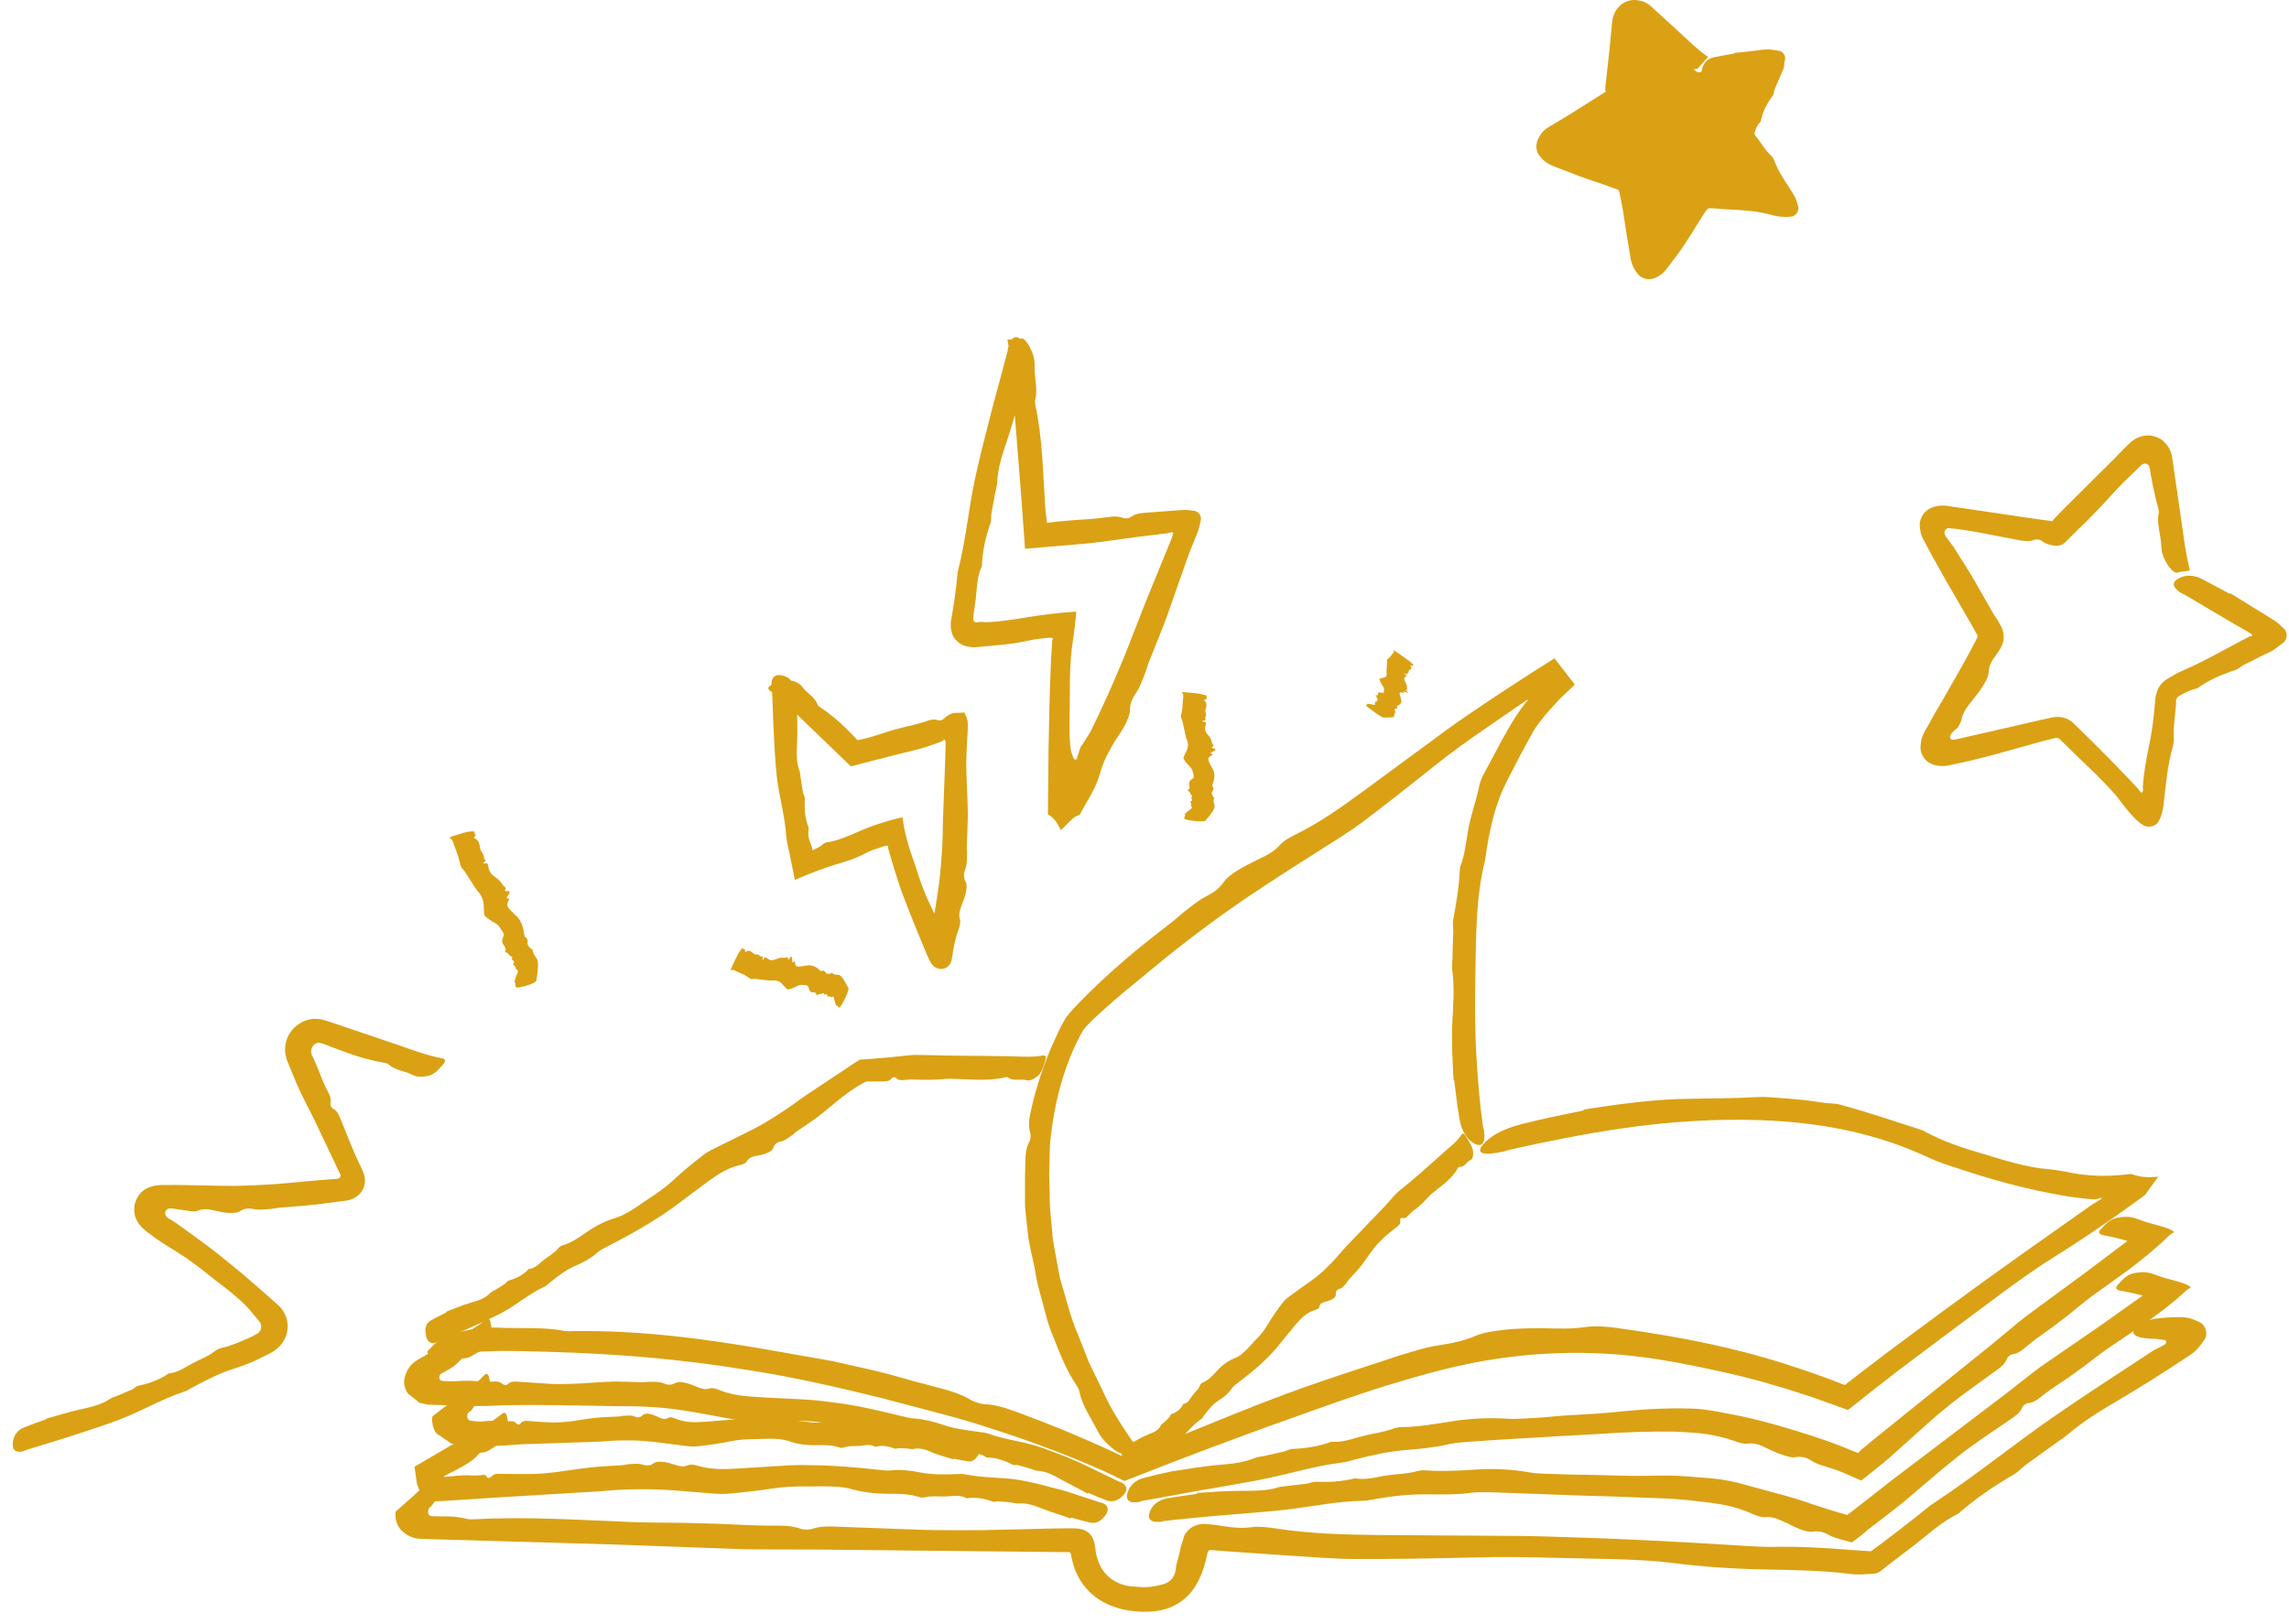 <svg width="148" height="105" viewBox="0 0 148 105" fill="none" xmlns="http://www.w3.org/2000/svg">
<path d="M102.392 71.753C104.384 71.439 106.396 71.165 108.387 71.076C110.173 71.027 111.9 71.047 113.715 70.939C114.186 70.919 114.687 70.988 115.177 71.008C116.06 71.076 116.953 71.155 117.826 71.302C118.229 71.371 118.67 71.332 119.023 71.449C120.819 71.94 122.546 72.528 124.322 73.098C125.578 73.814 126.912 74.236 128.286 74.638C129.649 75.05 131.033 75.492 132.436 75.609C132.809 75.639 133.221 75.707 133.584 75.776C134.143 75.894 134.702 75.982 135.272 76.012C136.057 76.071 136.861 76.031 137.793 75.914C138.421 76.159 138.98 76.139 139.5 76.1C139.608 76.071 139.481 76.169 139.471 76.198L139.363 76.345L139.147 76.64L138.686 77.287L136.881 78.582L135.389 79.613C134.516 80.201 133.643 80.77 132.75 81.33C131.622 82.026 130.503 82.841 129.404 83.645L125.519 86.54C124.577 87.246 123.645 87.943 122.713 88.649L121.329 89.719L119.848 90.896L119.524 91.151C119.406 91.21 119.278 91.082 119.151 91.063L118.425 90.798L117.326 90.406C116.59 90.17 115.864 89.915 115.118 89.699C113.647 89.248 112.145 88.875 110.644 88.561C109.114 88.237 107.563 87.923 106.003 87.737C102.883 87.354 99.704 87.413 96.564 87.903C94.219 88.257 91.894 88.914 89.588 89.621C87.439 90.288 85.32 91.063 83.201 91.818C81.503 92.417 79.826 93.045 78.138 93.673L75.616 94.634L72.702 95.772L71.799 95.331L71.289 95.096L70.239 94.644C69.533 94.35 68.827 94.055 68.11 93.791C66.678 93.241 65.236 92.741 63.773 92.279C62.263 91.779 60.712 91.387 59.182 90.984L56.866 90.376C54.001 89.67 51.116 89.012 48.193 88.571C44.013 87.884 39.784 87.54 35.555 87.423C34.358 87.403 33.151 87.334 31.954 87.374C30.757 87.413 29.56 87.482 28.373 87.58C27.706 87.639 27.48 87.531 27.725 87.295C28.137 86.873 28.461 86.442 29.619 86.157C30.404 85.971 31.14 85.823 32.121 85.853C33.544 85.931 35.055 85.794 36.448 86.059C36.644 86.098 36.929 86.088 37.164 86.079C41.364 86.02 45.573 86.569 49.713 87.295C51.067 87.531 52.421 87.776 53.785 88.011L56.395 88.6C57.661 88.885 58.897 89.297 60.153 89.601C61.095 89.856 62.027 90.062 62.802 90.553C62.969 90.651 63.459 90.798 63.646 90.808C64.372 90.818 65.137 91.092 65.893 91.367C67.944 92.123 69.965 92.957 71.947 93.879L72.781 94.281C73.889 93.84 74.998 93.388 76.097 92.947C78.403 92.005 80.709 91.053 83.044 90.18C85.006 89.454 86.998 88.796 88.999 88.149L90.373 87.688C91.237 87.442 92.129 87.128 92.963 87.011C93.895 86.864 94.612 86.726 95.446 86.373C95.907 86.167 96.682 86.059 97.31 85.99C98.124 85.902 98.939 85.892 99.734 85.892C100.695 85.912 101.588 85.961 102.618 85.804C103.168 85.735 103.943 85.784 104.571 85.882C107.328 86.265 110.055 86.736 112.754 87.433C114.579 87.903 116.374 88.482 118.14 89.13L118.798 89.385L119.131 89.513L119.22 89.542L119.298 89.562L119.367 89.503L119.426 89.454L119.7 89.238L121.908 87.55C123.076 86.687 124.243 85.814 125.421 84.94C127.246 83.596 129.08 82.272 130.935 80.957L133.712 78.995L135.105 78.013L135.281 77.896L135.38 77.827L135.438 77.797L135.566 77.719L135.693 77.64C135.801 77.572 135.919 77.493 135.9 77.464C135.89 77.464 135.909 77.444 135.87 77.464C135.635 77.532 135.536 77.552 135.448 77.562C135.389 77.562 135.34 77.562 135.281 77.552L134.928 77.523C134.781 77.513 134.644 77.493 134.496 77.474C134.212 77.434 133.918 77.405 133.633 77.356C131.111 76.944 128.708 76.277 126.363 75.482C125.813 75.305 125.264 75.119 124.744 74.883C121.29 73.245 117.62 72.578 113.882 72.44C110.86 72.332 107.799 72.538 104.737 72.99C102.383 73.343 100.028 73.804 97.683 74.334C97.536 74.373 97.369 74.422 97.222 74.462C95.887 74.766 95.387 74.599 95.897 74C96.348 73.48 97.163 72.999 98.379 72.695C99.714 72.352 101.068 72.077 102.422 71.802L102.392 71.753Z" fill="#DAA114"/>
<path d="M28.852 84.823C29.372 84.626 29.873 84.41 30.403 84.254C30.874 84.116 31.345 83.989 31.698 83.616C31.786 83.518 31.923 83.478 32.031 83.41C32.237 83.282 32.444 83.164 32.64 83.027C32.728 82.968 32.787 82.841 32.885 82.811C33.385 82.674 33.827 82.458 34.18 82.066C34.612 82.026 34.867 81.712 35.171 81.467C35.475 81.222 35.838 81.045 36.093 80.731C36.162 80.643 36.26 80.574 36.358 80.545C36.977 80.358 37.496 79.985 38.017 79.622C38.576 79.24 39.184 78.936 39.861 78.739C40.214 78.631 40.538 78.435 40.852 78.249C41.225 78.023 41.578 77.748 41.951 77.513C42.491 77.169 43.001 76.797 43.482 76.365C44.119 75.776 44.777 75.227 45.464 74.697C45.807 74.432 46.219 74.255 46.612 74.059C47.397 73.657 48.191 73.294 48.966 72.882C49.545 72.568 50.105 72.215 50.654 71.852C51.174 71.518 51.655 71.135 52.165 70.792L54.441 69.281L55.011 68.898L55.452 68.614L55.589 68.525L55.746 68.516L56.06 68.496L57.483 68.378C57.925 68.329 58.366 68.29 58.808 68.241C59.023 68.221 59.249 68.211 59.465 68.221L61.918 68.27C63.086 68.28 64.263 68.28 65.43 68.309C66.098 68.329 66.755 68.378 67.422 68.26C67.609 68.231 67.668 68.339 67.589 68.574C67.462 68.977 67.354 69.398 67.03 69.634C66.814 69.791 66.608 69.919 66.343 69.85C65.96 69.752 65.548 69.938 65.175 69.683C65.126 69.644 65.048 69.654 64.979 69.673C63.841 69.938 62.703 69.781 61.565 69.762C61.192 69.752 60.819 69.801 60.446 69.82C60.201 69.83 59.965 69.83 59.72 69.83C59.367 69.83 59.014 69.791 58.67 69.82C58.405 69.84 58.15 69.928 57.905 69.693C57.856 69.644 57.718 69.663 57.669 69.722C57.493 69.948 57.267 69.928 57.051 69.938H56.178C55.962 69.899 55.835 70.036 55.54 70.193C55.167 70.419 54.804 70.674 54.461 70.939C53.921 71.361 53.411 71.812 52.871 72.224C52.42 72.568 51.939 72.872 51.468 73.196C51.361 73.274 51.272 73.382 51.164 73.451C50.958 73.578 50.772 73.755 50.536 73.804C50.271 73.853 50.095 73.941 49.997 74.236C49.938 74.403 49.761 74.491 49.604 74.559C49.408 74.648 49.182 74.697 48.966 74.736C48.702 74.785 48.446 74.824 48.289 75.099C48.201 75.246 48.005 75.305 47.838 75.344C47.083 75.511 46.455 75.913 45.856 76.345C45.051 76.944 44.227 77.552 43.423 78.16C43.099 78.396 42.765 78.602 42.432 78.818C41.402 79.485 40.312 80.064 39.223 80.633C39.008 80.741 38.792 80.849 38.605 81.016C38.183 81.388 37.703 81.644 37.192 81.859C36.584 82.124 36.054 82.536 35.544 82.948C35.426 83.047 35.318 83.164 35.171 83.223C34.21 83.665 33.405 84.381 32.473 84.881C31.717 85.284 30.933 85.617 30.148 85.971C29.539 86.226 28.931 86.491 28.313 86.746C28.273 86.765 28.244 86.805 28.205 86.814C27.852 86.952 27.596 86.765 27.528 86.294C27.459 85.872 27.557 85.558 27.852 85.392C28.175 85.205 28.519 85.048 28.843 84.881L28.852 84.823Z" fill="#DAA114"/>
<path d="M141.925 87.393C141.424 87.766 140.855 88.11 140.345 88.453L139.256 89.15C138.569 89.581 137.892 90.003 137.205 90.406C135.979 91.132 134.772 91.838 133.663 92.79C133.379 93.035 133.026 93.241 132.712 93.477L130.985 94.723C130.72 94.919 130.494 95.184 130.239 95.331C128.954 96.077 127.737 96.901 126.618 97.882C125.569 98.402 124.725 99.167 123.812 99.894L122.419 100.953L121.703 101.512C121.556 101.64 121.379 101.748 121.183 101.767C120.996 101.787 120.761 101.787 120.643 101.797C120.339 101.826 119.986 101.826 119.682 101.787C117.817 101.552 115.943 101.532 114.059 101.493C112.038 101.454 110.027 101.316 108.025 101.061C106.966 100.924 105.847 100.884 104.748 100.835L100.833 100.747C98.94 100.688 97.056 100.669 95.182 100.718C92.67 100.786 90.129 100.826 87.597 100.816C86.312 100.816 84.997 100.698 83.702 100.62L79.807 100.355L78.266 100.237C78.099 100.237 78.07 100.413 78.05 100.531L77.972 100.875C77.933 101.051 77.874 101.218 77.825 101.395C77.658 101.915 77.422 102.435 77.05 102.915C76.677 103.386 76.147 103.769 75.588 103.975C75.019 104.191 74.44 104.24 73.89 104.23C73.341 104.211 72.801 104.152 72.261 103.985C71.506 103.759 70.741 103.337 70.201 102.68C69.926 102.356 69.71 101.993 69.553 101.611C69.465 101.424 69.406 101.228 69.357 101.032C69.338 100.933 69.308 100.835 69.288 100.737L69.259 100.61C69.24 100.541 69.259 100.453 69.19 100.404C69.132 100.345 69.043 100.374 68.975 100.374L52.942 100.207L49.037 100.198C48.39 100.198 47.732 100.178 47.085 100.149L39.843 99.884L29.424 99.579L28.011 99.54C27.559 99.511 27.02 99.55 26.706 99.432C26.392 99.324 26.186 99.177 26.048 99.05C25.96 98.981 25.921 98.942 25.842 98.834C25.764 98.726 25.685 98.579 25.636 98.422C25.587 98.265 25.567 98.088 25.567 97.951C25.567 97.803 25.558 97.735 25.734 97.617L26.5 96.94C27.01 96.489 27.51 96.018 28.02 95.537C28.599 94.978 28.845 94.919 28.756 95.292C28.688 95.606 28.668 95.88 28.59 96.145C28.511 96.41 28.354 96.675 28.217 96.921C28.109 97.097 28.03 97.225 27.922 97.352C27.873 97.421 27.785 97.47 27.726 97.558C27.677 97.647 27.667 97.794 27.706 97.912C27.785 98.098 28.02 98.039 28.207 98.059H28.825C29.031 98.059 29.218 98.069 29.414 98.088C29.571 98.108 29.944 98.157 30.199 98.225C30.356 98.265 30.591 98.255 30.777 98.245C34.163 98.059 37.548 98.304 40.933 98.431C42.041 98.471 43.15 98.461 44.259 98.481L46.417 98.539C47.457 98.579 48.507 98.647 49.547 98.657C50.332 98.667 51.098 98.608 51.804 98.873C51.951 98.932 52.363 98.922 52.511 98.873C53.07 98.667 53.717 98.706 54.375 98.736L59.634 98.932C60.929 98.961 62.234 98.961 63.529 98.951L66.541 98.883L68.052 98.844L68.808 98.834H69.338C69.544 98.834 69.75 98.844 69.926 98.893C70.172 98.942 70.427 99.109 70.574 99.334C70.721 99.55 70.78 99.805 70.819 100.109C70.829 100.237 70.858 100.413 70.868 100.482C70.878 100.551 70.898 100.61 70.917 100.678C70.957 100.806 70.996 100.933 71.045 101.051C71.143 101.297 71.27 101.512 71.427 101.699C71.732 102.081 72.153 102.346 72.654 102.494C72.948 102.592 73.272 102.601 73.596 102.621C74.214 102.68 74.783 102.572 75.195 102.454C75.666 102.327 75.98 101.983 76.029 101.424C76.039 101.267 76.088 101.081 76.147 100.875L76.235 100.551L76.275 100.384L76.294 100.286C76.314 100.217 76.323 100.158 76.333 100.099C76.412 99.815 76.5 99.54 76.588 99.275C76.706 99.05 76.912 98.844 77.148 98.716C77.393 98.588 77.629 98.549 77.913 98.549C78.178 98.569 78.502 98.608 78.688 98.628C79.444 98.746 80.14 98.873 80.965 98.755C81.406 98.696 82.004 98.765 82.495 98.844C84.673 99.177 86.881 99.246 89.089 99.266L98.076 99.324C99.254 99.334 100.431 99.373 101.608 99.413C105.268 99.521 108.918 99.727 112.578 99.952C113.294 99.992 114.02 100.05 114.727 100.031C116.365 100.001 117.994 100.09 119.613 100.227C120.054 100.256 120.486 100.286 120.918 100.315C120.937 100.315 120.967 100.315 120.987 100.306L121.104 100.217L121.693 99.785C122.478 99.197 123.243 98.598 124.018 97.99C124.381 97.705 124.725 97.401 125.098 97.156C127.717 95.429 130.151 93.447 132.721 91.661C134.801 90.219 136.931 88.845 139.05 87.452C139.315 87.276 139.315 87.285 139.374 87.256L139.56 87.168C139.688 87.089 139.864 87.03 140.021 86.903C140.08 86.824 140.07 86.716 140.011 86.677C139.953 86.648 139.884 86.648 139.815 86.638L139.285 86.569C139.227 86.559 139.177 86.579 139.109 86.579C138 86.52 137.647 86.226 138.177 85.784C138.412 85.588 138.706 85.431 139.079 85.333C139.55 85.225 140.335 85.166 141.101 85.176C141.522 85.195 141.787 85.313 142.013 85.411C142.121 85.46 142.229 85.5 142.317 85.558C142.415 85.627 142.523 85.755 142.592 85.912C142.651 86.069 142.67 86.245 142.641 86.392C142.612 86.54 142.543 86.608 142.474 86.716C142.347 86.903 142.18 87.148 141.905 87.393H141.925Z" fill="#DAA114"/>
<path d="M93.984 69.84C93.915 68.584 93.846 67.328 93.905 66.092C93.964 64.983 94.042 63.914 93.905 62.795C93.866 62.511 93.905 62.197 93.915 61.892C93.915 61.343 93.954 60.794 93.964 60.244C93.964 59.989 93.915 59.724 93.954 59.498C94.17 58.37 94.356 57.252 94.396 56.094C94.739 55.25 94.788 54.367 94.965 53.474C95.141 52.591 95.465 51.728 95.642 50.835C95.691 50.599 95.789 50.334 95.897 50.128C96.613 48.833 97.241 47.518 98.046 46.272C98.821 45.105 99.772 44.065 100.861 43.211L101.293 43.77L100.783 44.035C100.047 44.408 99.331 44.879 98.624 45.34C97.79 45.89 96.976 46.478 96.152 47.038C94.955 47.852 93.777 48.696 92.649 49.608C91.138 50.815 89.608 52.022 88.057 53.19C87.262 53.778 86.409 54.308 85.565 54.838C83.877 55.907 82.2 56.977 80.541 58.095C79.305 58.939 78.088 59.822 76.901 60.735C75.793 61.579 74.713 62.471 73.644 63.355C72.977 63.894 72.319 64.444 71.691 65.003C71.368 65.278 71.063 65.562 70.759 65.847C70.602 65.984 70.475 66.131 70.327 66.278C70.2 66.406 70.043 66.592 70.033 66.622C68.944 68.525 68.277 70.841 67.992 73.117C67.835 74.059 67.874 75.011 67.835 75.963C67.855 76.433 67.865 76.914 67.874 77.385C67.855 78.268 68.012 79.142 68.061 80.025C68.188 80.898 68.375 81.771 68.532 82.644C68.905 83.861 69.179 85.117 69.7 86.304L70.406 88.1L71.25 89.836C71.838 91.18 72.663 92.407 73.497 93.604C73.742 93.938 73.713 94.104 73.438 94.104C72.957 94.095 72.496 94.144 71.917 93.653C71.524 93.32 71.181 92.986 70.916 92.436C70.514 91.651 69.964 90.876 69.788 89.984C69.768 89.856 69.68 89.699 69.601 89.581C68.856 88.492 68.424 87.236 67.933 86.029C67.698 85.411 67.561 84.764 67.384 84.136C67.207 83.498 67.031 82.87 66.933 82.213C66.795 81.369 66.52 80.535 66.452 79.671C66.383 79.112 66.324 78.563 66.275 78.003C66.275 77.189 66.265 76.375 66.285 75.56C66.314 74.952 66.265 74.344 66.56 73.824C66.628 73.716 66.658 73.402 66.619 73.284C66.471 72.823 66.54 72.322 66.658 71.822C66.952 70.478 67.374 69.173 67.904 67.897C68.208 67.21 68.493 66.534 68.885 65.866C69.091 65.572 69.268 65.385 69.454 65.18C70.543 64.022 71.681 62.972 72.859 61.961C73.85 61.117 74.88 60.323 75.9 59.528C76.136 59.342 76.352 59.126 76.587 58.949C77.029 58.615 77.46 58.233 77.931 57.997C78.451 57.732 78.824 57.487 79.138 57.016C79.315 56.751 79.707 56.486 80.031 56.28C80.453 56.015 80.895 55.8 81.336 55.584C81.866 55.328 82.366 55.093 82.788 54.612C83.014 54.357 83.426 54.132 83.769 53.965C85.29 53.219 86.674 52.238 88.047 51.237L93.611 47.145C94.337 46.616 95.092 46.105 95.838 45.605C97.378 44.565 98.938 43.564 100.508 42.573L101.823 44.271L100.852 45.193C100.557 45.527 100.243 45.85 99.949 46.194C99.635 46.606 99.272 46.998 99.046 47.469C98.458 48.499 97.928 49.549 97.378 50.619C96.731 51.914 96.387 53.337 96.152 54.75C96.093 55.083 96.064 55.417 95.995 55.741C95.436 57.997 95.445 60.362 95.396 62.687C95.367 64.581 95.347 66.484 95.465 68.388C95.553 69.86 95.671 71.331 95.877 72.793C95.887 72.891 95.926 72.98 95.946 73.078C96.064 73.902 95.848 74.226 95.328 73.951C94.867 73.696 94.513 73.176 94.376 72.411C94.229 71.557 94.121 70.704 94.023 69.85L93.984 69.84Z" fill="#DAA114"/>
<path d="M73.221 93.28C73.565 93.103 73.888 92.907 74.251 92.76C74.575 92.632 74.899 92.515 75.056 92.181C75.095 92.093 75.183 92.054 75.252 91.995C75.37 91.887 75.498 91.779 75.605 91.651C75.654 91.593 75.664 91.485 75.733 91.455C76.076 91.328 76.351 91.131 76.508 90.788C76.832 90.749 76.93 90.474 77.097 90.248C77.254 90.023 77.489 89.875 77.587 89.591C77.617 89.512 77.666 89.454 77.735 89.424C78.156 89.248 78.441 88.924 78.735 88.6C79.049 88.257 79.432 87.982 79.893 87.805C80.138 87.707 80.325 87.53 80.511 87.364C80.737 87.158 80.923 86.922 81.129 86.706C81.443 86.402 81.728 86.069 81.954 85.676C82.268 85.156 82.601 84.665 82.974 84.194C83.16 83.959 83.425 83.802 83.671 83.615C84.151 83.252 84.662 82.929 85.133 82.556C85.486 82.271 85.81 81.957 86.124 81.634C86.418 81.329 86.683 80.996 86.967 80.682C87.831 79.779 88.704 78.876 89.567 77.974C89.774 77.758 89.96 77.522 90.166 77.297C90.264 77.189 90.382 77.081 90.49 76.993C90.921 76.639 91.353 76.296 91.775 75.923C92.374 75.403 92.962 74.854 93.561 74.334C93.904 74.039 94.257 73.755 94.503 73.362C94.572 73.254 94.679 73.303 94.797 73.51C95.013 73.863 95.249 74.226 95.249 74.549C95.249 74.775 95.229 74.952 95.062 75.03C94.807 75.138 94.728 75.472 94.365 75.462C94.316 75.462 94.287 75.501 94.257 75.54C93.865 76.267 93.188 76.679 92.59 77.179C92.393 77.346 92.236 77.542 92.05 77.728C91.932 77.846 91.814 77.954 91.687 78.062C91.5 78.219 91.294 78.347 91.128 78.523C91 78.651 90.921 78.827 90.637 78.759C90.578 78.749 90.519 78.818 90.529 78.886C90.588 79.141 90.46 79.22 90.343 79.318C90.029 79.573 89.705 79.818 89.41 80.093C89.195 80.299 88.989 80.525 88.802 80.76C88.518 81.133 88.263 81.535 87.968 81.908C87.723 82.213 87.448 82.487 87.183 82.782C87.124 82.85 87.085 82.948 87.026 83.007C86.909 83.125 86.82 83.282 86.653 83.331C86.467 83.38 86.359 83.459 86.369 83.714C86.379 83.851 86.261 83.939 86.163 84.008C86.035 84.087 85.878 84.126 85.721 84.175C85.535 84.224 85.349 84.263 85.309 84.499C85.29 84.626 85.152 84.685 85.034 84.715C84.505 84.871 84.142 85.225 83.808 85.617C83.357 86.147 82.925 86.696 82.483 87.236C82.307 87.442 82.111 87.629 81.924 87.825C81.326 88.423 80.668 88.943 79.991 89.463C79.864 89.561 79.716 89.66 79.628 89.807C79.412 90.13 79.118 90.366 78.794 90.562C78.402 90.808 78.127 91.171 77.852 91.534C77.784 91.622 77.744 91.73 77.656 91.779C77.038 92.181 76.645 92.809 76.076 93.26C75.615 93.624 75.105 93.928 74.614 94.242C74.232 94.487 73.829 94.713 73.437 94.948C73.408 94.968 73.398 94.997 73.378 95.017C73.143 95.144 72.888 94.978 72.681 94.565C72.495 94.202 72.475 93.918 72.652 93.771C72.848 93.604 73.064 93.457 73.26 93.309C73.251 93.309 73.241 93.29 73.221 93.28Z" fill="#DAA114"/>
<path d="M70.346 96.597C69.787 96.302 69.237 96.008 68.658 95.704C68.168 95.429 67.677 95.144 67.088 95.115C66.941 95.105 66.794 95.027 66.647 94.987C66.382 94.909 66.117 94.821 65.842 94.752C65.725 94.722 65.567 94.772 65.46 94.713C64.94 94.438 64.39 94.252 63.782 94.252C63.389 93.957 62.928 93.977 62.467 93.918C62.016 93.859 61.564 93.731 61.093 93.771C60.966 93.781 60.828 93.761 60.721 93.712C60.044 93.398 59.317 93.29 58.582 93.172C57.797 93.064 57.031 92.868 56.295 92.544C55.903 92.377 55.471 92.289 55.049 92.221C54.539 92.142 54.029 92.103 53.519 92.034C52.783 91.936 52.047 91.858 51.291 91.887C50.291 91.926 49.29 91.916 48.299 91.887C47.789 91.877 47.288 91.759 46.788 91.671C45.787 91.485 44.786 91.288 43.766 91.151C43.01 91.043 42.235 90.984 41.47 90.955C40.754 90.925 40.037 90.945 39.321 90.925C37.202 90.886 35.083 90.837 32.963 90.867C32.453 90.867 31.943 90.906 31.433 90.925H31.05L30.589 90.916L27.675 90.837L27.164 90.729C27.047 90.68 27.017 90.621 26.939 90.562L26.517 90.229C26.389 90.141 26.34 90.101 26.252 89.905C26.164 89.719 26.115 89.463 26.134 89.297C26.134 89.14 26.174 89.081 26.193 88.973C26.242 88.855 26.262 88.757 26.35 88.61C26.428 88.472 26.517 88.316 26.713 88.149C26.89 87.982 27.213 87.825 27.488 87.658L29.205 86.697L30.432 86.01C30.765 85.814 31.089 85.607 31.384 85.352C31.55 85.215 31.668 85.274 31.717 85.519C31.796 85.941 31.913 86.363 31.707 86.765C31.57 87.03 31.433 87.256 31.128 87.354C30.913 87.423 30.726 87.56 30.52 87.678C30.304 87.805 30.235 87.825 29.961 87.844C29.882 87.844 29.833 87.894 29.794 87.933C29.49 88.266 29.225 88.453 28.823 88.669C28.724 88.728 28.617 88.767 28.509 88.845C28.41 88.924 28.381 89.061 28.42 89.169C28.46 89.277 28.567 89.306 28.666 89.306L28.98 89.326C29.195 89.336 29.46 89.316 29.706 89.306L29.961 89.297C30.157 89.287 30.343 89.297 30.54 89.297C30.746 89.306 31.276 89.365 31.658 89.356C31.972 89.346 32.276 89.277 32.541 89.532C32.6 89.581 32.757 89.581 32.816 89.522C33.042 89.306 33.297 89.336 33.552 89.356L35.622 89.493C36.132 89.513 36.652 89.503 37.163 89.483C37.957 89.454 38.752 89.375 39.557 89.346C40.224 89.336 40.891 89.375 41.558 89.385C41.715 89.385 41.872 89.356 42.019 89.356C42.304 89.365 42.608 89.336 42.863 89.444C43.148 89.562 43.373 89.601 43.668 89.434C43.835 89.336 44.07 89.375 44.266 89.414C44.521 89.463 44.757 89.562 45.002 89.66C45.287 89.777 45.561 89.895 45.895 89.787C46.072 89.728 46.307 89.807 46.493 89.885C47.318 90.229 48.191 90.297 49.064 90.347C50.251 90.425 51.439 90.454 52.626 90.543C53.087 90.582 53.548 90.651 54.019 90.71C55.461 90.886 56.874 91.23 58.277 91.573C58.552 91.642 58.837 91.71 59.121 91.73C59.779 91.779 60.397 91.946 61.015 92.152C61.751 92.407 62.536 92.486 63.301 92.603C63.478 92.633 63.674 92.633 63.841 92.692C65.018 93.123 66.284 93.221 67.461 93.653C68.413 93.996 69.355 94.359 70.267 94.801C70.964 95.144 71.67 95.488 72.367 95.821C72.416 95.841 72.465 95.841 72.514 95.871C72.907 96.076 72.936 96.391 72.583 96.744C72.269 97.048 71.925 97.166 71.553 97.028C71.15 96.881 70.748 96.704 70.356 96.538L70.346 96.597Z" fill="#DAA114"/>
<path d="M69.219 98.206C68.64 97.97 68.032 97.813 67.453 97.588C66.933 97.382 66.413 97.176 65.844 97.225C65.697 97.235 65.55 97.186 65.393 97.166C65.118 97.136 64.843 97.107 64.569 97.087C64.441 97.078 64.304 97.146 64.196 97.107C63.646 96.901 63.087 96.803 62.498 96.891C62.076 96.646 61.625 96.754 61.174 96.773C60.722 96.793 60.271 96.715 59.82 96.823C59.702 96.852 59.565 96.852 59.447 96.813C58.74 96.587 58.014 96.597 57.278 96.597C56.493 96.587 55.718 96.489 54.963 96.273C54.551 96.155 54.119 96.145 53.697 96.126C53.197 96.106 52.687 96.136 52.176 96.126C51.441 96.116 50.714 96.145 49.978 96.253C48.997 96.41 48.016 96.508 47.045 96.597C46.544 96.636 46.044 96.577 45.534 96.538C44.533 96.459 43.522 96.361 42.522 96.322C41.766 96.293 41.011 96.302 40.245 96.332C39.539 96.361 38.832 96.45 38.126 96.479L31.611 96.871C30.62 96.94 29.629 97.009 28.638 97.068C28.187 97.087 27.735 97.107 27.294 97.127L27.284 97.068C27.235 96.832 27.156 96.528 27.107 96.361C27.068 96.234 27.009 96.077 26.97 95.998L26.931 95.773L26.803 94.85L30.267 92.819L31.513 92.093C31.837 91.897 32.151 91.681 32.445 91.436C32.612 91.299 32.72 91.357 32.779 91.603C32.867 92.025 32.985 92.446 32.798 92.839C32.671 93.104 32.533 93.329 32.239 93.437C32.023 93.516 31.846 93.653 31.65 93.771C31.474 93.879 31.385 93.918 31.111 93.938C31.032 93.938 30.983 93.987 30.954 94.026C30.718 94.301 30.512 94.468 30.227 94.644C29.825 94.899 29.207 95.194 28.638 95.498C28.628 95.508 28.599 95.517 28.599 95.517C28.873 95.508 29.305 95.449 29.609 95.429C29.825 95.41 30.012 95.41 30.178 95.4L30.404 95.41C30.571 95.419 30.747 95.429 30.963 95.41C31.218 95.39 31.424 95.302 31.503 95.547C31.523 95.596 31.67 95.576 31.738 95.517C31.984 95.282 32.062 95.311 32.367 95.311C33.044 95.311 33.73 95.331 34.407 95.321C34.908 95.311 35.418 95.262 35.918 95.204C36.693 95.105 37.469 94.968 38.254 94.89C38.901 94.821 39.559 94.801 40.216 94.752C40.363 94.742 40.52 94.693 40.667 94.683C40.942 94.674 41.236 94.625 41.501 94.703C41.795 94.791 42.021 94.811 42.286 94.615C42.433 94.507 42.679 94.517 42.875 94.536C43.12 94.566 43.375 94.635 43.611 94.713C43.905 94.801 44.18 94.899 44.494 94.752C44.661 94.674 44.896 94.723 45.092 94.782C45.936 95.037 46.79 95.027 47.653 94.968C48.811 94.899 49.988 94.821 51.146 94.752C51.607 94.733 52.059 94.742 52.52 94.752C53.943 94.762 55.365 94.89 56.778 95.046C57.053 95.076 57.337 95.115 57.612 95.086C58.25 95.017 58.888 95.096 59.516 95.223C60.271 95.37 61.036 95.351 61.812 95.331C61.988 95.331 62.175 95.292 62.351 95.331C63.558 95.596 64.804 95.508 66.011 95.724C66.992 95.91 67.954 96.175 68.915 96.43C69.641 96.675 70.387 96.921 71.113 97.156C71.162 97.176 71.221 97.166 71.26 97.186C71.672 97.333 71.741 97.647 71.437 98.039C71.172 98.382 70.848 98.549 70.475 98.461C70.063 98.363 69.651 98.245 69.249 98.137L69.219 98.206Z" fill="#DAA114"/>
<path d="M75.872 95.135C76.804 94.987 77.746 94.831 78.678 94.742C79.512 94.674 80.327 94.615 81.121 94.291C81.328 94.212 81.563 94.193 81.789 94.144L83.005 93.869C83.192 93.83 83.368 93.702 83.545 93.702C84.418 93.663 85.262 93.545 86.086 93.231C86.783 93.3 87.411 93.045 88.068 92.878C88.726 92.711 89.412 92.633 90.05 92.397C90.217 92.329 90.423 92.289 90.6 92.289C91.708 92.279 92.778 92.083 93.867 91.916C95.035 91.73 96.212 91.671 97.399 91.74C98.027 91.789 98.675 91.72 99.312 91.691C100.068 91.652 100.833 91.544 101.589 91.514C102.698 91.455 103.787 91.396 104.895 91.269C106.367 91.122 107.868 91.043 109.379 91.092C110.145 91.102 110.91 91.259 111.675 91.406C113.196 91.681 114.697 92.083 116.179 92.544C117.288 92.888 118.406 93.251 119.485 93.702L119.868 93.859L120.025 93.918C120.074 93.928 120.123 93.977 120.162 93.938L120.28 93.82C120.29 93.79 120.565 93.575 120.761 93.408L121.379 92.898L128.748 86.971L130.494 85.519C130.789 85.284 131.093 85.048 131.397 84.823L134.792 82.33L137.058 80.623L137.451 80.329L137.549 80.26L137.529 80.25C137.5 80.24 137.451 80.211 137.402 80.201H137.382H137.372L137.274 80.172L136.862 80.064C136.587 79.995 136.303 79.936 136.028 79.887C135.714 79.828 135.645 79.701 135.822 79.505C136.136 79.171 136.411 78.808 137.009 78.73C137.431 78.68 137.706 78.631 138.334 78.877C138.726 79.034 139.158 79.142 139.59 79.259C140.021 79.377 140.453 79.524 140.581 79.681L140.532 79.711C140.365 79.789 140.267 79.877 140.188 79.956C139.855 80.299 139.393 80.692 138.903 81.104L138.187 81.683L137.598 82.134L135.204 83.861C134.684 84.244 134.193 84.666 133.693 85.068L132.692 85.833C132.201 86.196 131.691 86.53 131.22 86.912C130.867 87.197 130.563 87.531 130.082 87.59C129.984 87.599 129.798 87.756 129.768 87.854C129.641 88.227 129.327 88.433 129.022 88.659C128.198 89.257 127.364 89.846 126.55 90.464C125.951 90.925 125.372 91.406 124.803 91.907C123.93 92.692 123.057 93.477 122.184 94.252L121.624 94.723L120.879 95.321L120.388 95.704C120.349 95.763 120.3 95.723 120.251 95.704L120.113 95.645L119.829 95.517L118.907 95.125C118.7 95.046 118.494 94.987 118.288 94.919C117.906 94.791 117.494 94.693 117.17 94.487C116.807 94.252 116.483 94.163 116.061 94.232C115.826 94.281 115.502 94.163 115.237 94.075C114.894 93.967 114.56 93.81 114.236 93.653C113.844 93.457 113.471 93.29 112.98 93.359C112.725 93.388 112.392 93.28 112.127 93.182C111.538 92.966 110.92 92.839 110.292 92.731C109.664 92.652 109.036 92.613 108.398 92.584C106.681 92.554 104.964 92.613 103.247 92.741L101.226 92.849C99.136 92.976 97.036 93.084 94.936 93.241C94.524 93.27 94.103 93.3 93.71 93.388C92.788 93.604 91.856 93.692 90.914 93.771C89.775 93.849 88.677 94.114 87.588 94.389C87.332 94.458 87.077 94.546 86.822 94.576C85.017 94.781 83.29 95.341 81.524 95.684C80.091 95.969 78.639 96.194 77.207 96.45C76.098 96.656 74.979 96.862 73.871 97.058C73.802 97.068 73.733 97.107 73.655 97.126C73.017 97.244 72.742 97.019 72.909 96.508C73.056 96.057 73.409 95.714 73.979 95.566C74.607 95.4 75.234 95.262 75.872 95.125V95.135Z" fill="#DAA114"/>
<path d="M61.623 94.369C61.172 94.222 60.721 94.114 60.279 93.927C59.887 93.76 59.494 93.603 59.072 93.702C58.964 93.731 58.847 93.692 58.739 93.682C58.533 93.672 58.327 93.653 58.13 93.643C58.032 93.643 57.934 93.711 57.846 93.682C57.434 93.505 57.012 93.447 56.58 93.564C56.266 93.358 55.923 93.466 55.589 93.505C55.256 93.535 54.912 93.476 54.578 93.603C54.49 93.633 54.392 93.643 54.304 93.613C53.774 93.427 53.234 93.447 52.695 93.456C52.116 93.466 51.537 93.388 50.968 93.182C50.664 93.074 50.34 93.064 50.026 93.044C49.653 93.025 49.27 93.064 48.898 93.064C48.348 93.064 47.809 93.084 47.259 93.201C46.533 93.348 45.797 93.456 45.061 93.535C44.688 93.574 44.316 93.496 43.943 93.456C43.197 93.368 42.451 93.25 41.706 93.191C41.146 93.142 40.577 93.142 40.018 93.152C39.488 93.162 38.968 93.231 38.438 93.24L33.758 93.397C33.385 93.427 33.003 93.447 32.63 93.476C32.522 93.476 32.473 93.486 32.316 93.486L31.756 93.476L29.529 93.397L29.146 93.339L28.98 93.211L28.636 92.976C28.46 92.828 28.234 92.779 28.136 92.564C27.989 92.338 27.91 91.916 27.95 91.69C27.91 91.592 28.087 91.504 28.224 91.386L28.636 91.072L29.47 90.444C30.108 89.963 30.736 89.532 31.295 88.943C31.452 88.776 31.56 88.825 31.619 89.08C31.727 89.512 31.815 89.914 31.805 90.209C31.796 90.405 31.845 90.523 31.639 90.572C31.295 90.66 31.413 90.817 30.765 90.895C30.667 90.905 30.638 90.935 30.628 90.964C30.589 91.062 30.53 91.151 30.442 91.229C30.353 91.298 30.196 91.386 30.206 91.573C30.196 91.739 30.334 91.886 30.461 91.877L30.893 91.926C31.03 91.936 31.217 91.916 31.384 91.906L31.619 91.886C31.766 91.877 31.904 91.886 32.041 91.886L32.345 91.916C32.453 91.926 32.63 91.936 32.777 91.926C33.003 91.916 33.228 91.837 33.425 92.093C33.464 92.142 33.581 92.132 33.63 92.073C33.797 91.857 33.984 91.877 34.17 91.896C34.68 91.926 35.181 91.975 35.691 91.985C36.064 91.994 36.437 91.965 36.819 91.926C37.398 91.857 37.977 91.739 38.566 91.68C39.056 91.631 39.537 91.631 40.028 91.602C40.136 91.592 40.253 91.553 40.361 91.553C40.567 91.553 40.783 91.504 40.98 91.582C41.195 91.68 41.362 91.7 41.568 91.504C41.686 91.396 41.862 91.415 42 91.435C42.186 91.465 42.363 91.553 42.549 91.631C42.765 91.73 42.962 91.828 43.207 91.69C43.334 91.612 43.511 91.671 43.648 91.73C44.266 91.994 44.904 91.994 45.542 91.945C46.405 91.877 47.279 91.808 48.142 91.739C48.486 91.72 48.819 91.73 49.163 91.73C50.222 91.73 51.272 91.837 52.322 91.965C52.528 91.985 52.734 92.024 52.94 91.985C53.421 91.916 53.882 91.965 54.353 92.063C54.912 92.181 55.481 92.132 56.05 92.083C56.188 92.073 56.315 92.034 56.453 92.063C57.355 92.24 58.268 92.112 59.18 92.23C59.906 92.318 60.632 92.514 61.358 92.681C61.918 92.809 62.467 92.995 63.026 93.142C63.066 93.152 63.105 93.142 63.144 93.152C63.458 93.25 63.517 93.555 63.311 93.976C63.124 94.349 62.889 94.545 62.605 94.506C62.291 94.457 61.986 94.388 61.672 94.33L61.623 94.369Z" fill="#DAA114"/>
<path d="M77.392 96.548C78.324 96.479 79.256 96.41 80.188 96.41C81.012 96.4 81.827 96.44 82.641 96.185C82.847 96.116 83.083 96.126 83.308 96.087L84.525 95.939C84.711 95.91 84.898 95.812 85.074 95.822C85.938 95.861 86.782 95.812 87.616 95.596C88.293 95.724 88.93 95.537 89.598 95.419C90.265 95.321 90.942 95.321 91.599 95.145C91.776 95.096 91.972 95.066 92.149 95.086C93.238 95.164 94.307 95.105 95.396 95.037C96.564 94.948 97.732 95.017 98.879 95.213C99.498 95.321 100.135 95.302 100.773 95.331C101.529 95.37 102.274 95.36 103.03 95.38C104.119 95.4 105.208 95.459 106.297 95.439C107.033 95.429 107.769 95.409 108.505 95.439C109.241 95.488 109.977 95.537 110.712 95.606C111.458 95.684 112.214 95.822 112.94 96.047C114.402 96.459 115.883 96.793 117.316 97.323C117.855 97.499 118.405 97.666 118.954 97.833L119.435 97.97C119.484 97.941 119.533 97.892 119.582 97.862L119.837 97.666L122.32 95.724L129.757 90.082L131.523 88.698C131.817 88.473 132.122 88.257 132.436 88.041L135.86 85.686L138.293 83.959L138.46 83.841C138.47 83.822 138.578 83.792 138.519 83.783C138.489 83.773 138.45 83.743 138.391 83.734H138.352L137.95 83.635C137.675 83.567 137.4 83.518 137.126 83.469C136.812 83.42 136.743 83.282 136.929 83.086C137.243 82.752 137.518 82.389 138.097 82.311C138.293 82.281 138.489 82.262 138.676 82.272C138.862 82.281 139.176 82.36 139.431 82.458C139.814 82.615 140.256 82.723 140.697 82.841C141.119 82.958 141.57 83.106 141.649 83.263C141.482 83.341 141.384 83.429 141.305 83.498C140.972 83.822 140.511 84.204 140.02 84.587L139.255 85.166L138.666 85.588L136.252 87.227C135.732 87.59 135.232 87.992 134.722 88.374L133.711 89.101C133.221 89.444 132.701 89.758 132.23 90.121C131.867 90.396 131.562 90.71 131.082 90.749C130.984 90.759 130.797 90.906 130.758 91.004C130.63 91.367 130.306 91.563 130.002 91.779C129.168 92.348 128.325 92.907 127.51 93.496C126.902 93.928 126.313 94.399 125.744 94.87C124.861 95.615 123.978 96.371 123.095 97.117C122.349 97.725 121.564 98.304 120.799 98.903L120.524 99.138C120.377 99.266 120.22 99.383 120.063 99.501L119.837 99.668C119.798 99.697 119.759 99.727 119.729 99.746L119.592 99.707L119.052 99.56C118.591 99.422 118.503 99.393 118.317 99.295C117.944 99.089 117.63 98.981 117.198 99.05C116.963 99.089 116.629 98.981 116.364 98.883C116.021 98.765 115.707 98.559 115.373 98.422C114.981 98.245 114.608 98.059 114.127 98.108C113.872 98.127 113.548 98.01 113.283 97.892C112.135 97.352 110.879 97.195 109.633 97.068C107.946 96.852 106.229 96.871 104.541 96.783L102.539 96.724C100.459 96.646 98.389 96.577 96.309 96.499C95.897 96.499 95.485 96.489 95.082 96.538C94.15 96.665 93.228 96.646 92.306 96.636C91.187 96.626 90.078 96.734 88.98 96.93C88.724 96.97 88.469 97.038 88.214 97.048C86.419 97.068 84.672 97.47 82.896 97.656C81.464 97.804 80.021 97.902 78.579 98.029C77.47 98.137 76.362 98.225 75.253 98.363C75.184 98.373 75.106 98.402 75.037 98.412C74.409 98.471 74.154 98.235 74.35 97.745C74.527 97.303 74.9 96.999 75.479 96.891C76.106 96.783 76.744 96.695 77.382 96.606L77.392 96.548Z" fill="#DAA114"/>
<path d="M65.971 25.589C65.687 26.57 65.422 27.571 65.098 28.533C64.804 29.396 64.519 30.24 64.48 31.172C64.47 31.407 64.391 31.663 64.342 31.898L64.097 33.232C64.068 33.438 64.107 33.664 64.038 33.841C63.724 34.734 63.518 35.646 63.489 36.598C63.165 37.285 63.165 38.02 63.087 38.747L62.959 39.679C62.939 39.796 62.929 39.914 62.929 40.022C62.91 40.12 62.979 40.238 63.116 40.248C63.263 40.258 63.391 40.189 63.479 40.218C63.636 40.238 63.764 40.248 64.028 40.228C64.323 40.209 64.617 40.179 64.912 40.14C65.5 40.071 66.089 39.973 66.678 39.875L67.276 39.787L67.963 39.698C68.522 39.639 69.072 39.581 69.592 39.551C69.533 40.238 69.454 40.895 69.366 41.484C69.248 42.161 69.219 42.867 69.189 43.564C69.16 44.388 69.18 45.222 69.16 46.047L69.15 46.949L69.16 47.636C69.18 48.048 69.209 48.401 69.268 48.627L69.337 48.843C69.435 49.127 69.533 49.167 69.611 49.088L69.778 48.568C69.896 48.176 69.925 48.244 70.014 48.107L70.023 48.087C70.112 47.95 70.23 47.773 70.386 47.518L70.504 47.322L70.769 46.782L71.299 45.664C71.819 44.535 72.31 43.388 72.781 42.24L74.046 39.002L75.018 36.617L75.508 35.42L75.754 34.822C75.802 34.684 75.793 34.704 75.812 34.645C75.822 34.567 75.891 34.498 75.832 34.429C75.754 34.39 75.665 34.449 75.597 34.459L75.547 34.469L75.528 34.478H75.518L75.439 34.488L74.802 34.567L73.526 34.724L71.073 35.057C70.661 35.106 70.249 35.156 69.837 35.185L66.275 35.489L66.03 32.104L65.51 25.54L65.363 23.676L65.265 22.753L65.196 22.292L65.157 22.067L65.147 22.008L65.137 21.978V21.968C65.579 21.929 64.156 22.047 66.118 21.89H66.128C66.167 21.88 66.177 21.88 66.177 21.88C66.167 21.939 66.138 21.841 66.177 21.89C66.226 21.9 66.216 21.9 66.167 21.89C66.138 21.87 66.167 21.89 66.167 21.9C66.167 21.919 66.177 21.88 66.177 21.88C66.197 21.89 66.089 21.87 66.177 21.919C66.226 21.959 66.275 21.998 66.315 22.047C66.403 22.145 66.481 22.263 66.56 22.4C66.756 22.793 66.913 23.156 66.894 23.656C66.864 24.392 67.119 25.138 66.933 25.874C66.903 25.982 66.933 26.119 66.952 26.237C67.404 28.346 67.433 30.505 67.57 32.654C67.59 32.938 67.61 33.115 67.629 33.291L67.698 33.811L68.091 33.762L68.552 33.713L69.229 33.654C69.886 33.595 70.553 33.576 71.211 33.497C71.701 33.438 72.182 33.311 72.653 33.507C72.751 33.546 73.016 33.507 73.094 33.448C73.428 33.193 73.84 33.173 74.252 33.144L76.087 33.007C76.46 32.968 76.813 32.968 77.088 33.017C77.225 33.036 77.363 33.046 77.49 33.164C77.608 33.282 77.667 33.458 77.647 33.586C77.608 33.782 77.569 33.998 77.5 34.233C77.421 34.478 77.304 34.724 77.206 34.979L76.941 35.646L76.725 36.225C76.303 37.432 75.881 38.639 75.459 39.836C75.086 40.837 74.674 41.828 74.282 42.819C74.193 43.044 74.135 43.289 74.046 43.515C73.87 43.937 73.732 44.398 73.487 44.751C73.222 45.154 73.055 45.477 73.055 45.958C73.055 46.223 72.888 46.576 72.751 46.861C72.565 47.224 72.329 47.567 72.103 47.901C72.055 47.96 71.917 48.225 71.829 48.372C71.731 48.548 71.642 48.715 71.554 48.882C71.387 49.235 71.24 49.598 71.093 50.109C70.936 50.668 70.632 51.237 70.416 51.61C70.2 51.983 69.994 52.336 69.798 52.709C69.405 52.758 68.993 53.337 68.581 53.69V53.68C68.365 53.19 68.1 52.846 67.757 52.66L67.796 48.46L67.855 45.566C67.875 44.643 67.914 43.711 67.953 42.789L68.032 41.445L68.071 41.258L67.875 41.239C67.472 41.278 66.972 41.317 66.55 41.415C66.04 41.533 65.53 41.612 65.019 41.67L64.244 41.749L63.607 41.808C63.371 41.828 63.126 41.857 62.9 41.857C62.361 41.808 62.056 41.7 61.723 41.288C61.575 41.082 61.536 40.925 61.497 40.709C61.448 40.493 61.468 40.228 61.526 39.944L61.664 39.11L61.733 38.629L61.85 37.706C61.88 37.422 61.889 37.128 61.958 36.843C62.449 34.91 62.625 32.918 63.038 30.976C63.371 29.406 63.793 27.846 64.186 26.296C64.509 25.099 64.833 23.901 65.147 22.704C65.167 22.626 65.167 22.538 65.186 22.459C65.382 21.782 65.706 21.615 66.079 22.027C66.413 22.39 66.54 22.891 66.413 23.519L65.952 25.579L65.971 25.589Z" fill="#DAA114"/>
<path d="M51.538 45.9C51.538 46.606 51.577 47.312 51.538 48.019C51.508 48.647 51.469 49.265 51.695 49.854C51.754 50.011 51.744 50.187 51.773 50.354L51.92 51.257C51.95 51.394 52.048 51.522 52.038 51.659C51.999 52.316 52.048 52.944 52.293 53.553C52.185 54.112 52.372 54.416 52.47 54.72C52.499 54.789 52.519 54.867 52.529 54.946C52.519 55.005 52.578 54.966 52.617 54.946L52.745 54.887C52.911 54.809 53.078 54.72 53.215 54.593C53.284 54.524 53.353 54.485 53.431 54.485C54.197 54.367 54.962 54.014 55.688 53.7C56.081 53.533 56.404 53.406 56.875 53.258C57.405 53.082 57.925 52.935 58.357 52.856L58.386 53.072C58.465 53.71 58.632 54.269 58.759 54.72C58.916 55.26 59.122 55.78 59.289 56.31C59.534 57.085 59.809 57.84 60.172 58.576C60.653 59.528 61.114 60.607 61.546 61.431C61.546 61.451 61.605 61.451 61.536 61.481L61.261 61.638C61.183 61.677 61.124 61.716 61.055 61.755L60.898 61.873C60.859 61.912 60.829 61.942 60.819 61.961C60.81 61.981 60.839 61.971 60.741 61.922C60.663 61.873 60.614 61.893 60.456 61.834C60.319 61.785 60.182 61.755 60.044 61.716C59.946 61.696 59.946 61.696 59.956 61.706V61.696L59.966 61.638L60.035 61.265L60.182 60.46C60.368 59.371 60.564 58.272 60.712 57.163C60.819 56.329 60.878 55.495 60.928 54.661C60.967 53.877 60.957 53.092 60.996 52.316L61.124 48.853L61.143 48.029C61.133 47.98 61.124 47.931 61.114 47.891C61.094 47.862 61.104 47.813 61.065 47.823L60.947 47.891C60.927 47.901 60.918 47.911 60.898 47.931L60.878 47.95L60.692 48.019L59.907 48.294C59.642 48.382 59.377 48.46 59.102 48.519L57.601 48.892L55.914 49.324L55.394 49.461L55.139 49.53C55.099 49.54 55.05 49.559 55.011 49.559L54.913 49.461L54.138 48.715L53.294 47.901L51.695 46.361C51.096 45.772 50.507 45.173 49.811 44.683C49.614 44.545 49.634 44.418 49.86 44.31C50.252 44.124 50.635 43.898 51.096 43.996C51.41 44.065 51.675 44.153 51.881 44.428C52.175 44.83 52.676 45.056 52.862 45.566C52.892 45.635 52.97 45.703 53.039 45.743C53.657 46.145 54.206 46.616 54.726 47.126L55.109 47.509L55.364 47.783C55.433 47.931 55.58 47.813 55.698 47.813L56.139 47.705C56.6 47.587 57.052 47.42 57.503 47.283C57.797 47.195 58.092 47.106 58.396 47.038C58.828 46.93 59.269 46.842 59.701 46.704C60.035 46.596 60.3 46.449 60.692 46.586C60.77 46.616 60.957 46.557 61.035 46.469C61.182 46.312 61.369 46.214 61.546 46.135C61.703 46.096 61.85 46.096 61.997 46.096L62.301 46.076H62.38H62.399H62.409C62.419 46.066 62.321 46.194 62.36 46.135C62.37 46.145 62.38 46.155 62.389 46.164C62.409 46.204 62.429 46.243 62.448 46.282C62.527 46.429 62.576 46.635 62.576 46.871C62.576 47.332 62.527 47.921 62.507 48.294C62.478 48.853 62.468 49.412 62.487 49.971C62.507 50.835 62.566 51.708 62.576 52.572C62.576 53.298 62.527 54.024 62.507 54.74C62.497 54.907 62.537 55.074 62.527 55.24C62.507 55.544 62.537 55.878 62.429 56.153C62.311 56.467 62.272 56.712 62.438 57.026C62.537 57.203 62.497 57.468 62.458 57.674C62.409 57.948 62.301 58.213 62.203 58.478C62.085 58.792 61.958 59.087 62.066 59.45C62.124 59.646 62.046 59.901 61.977 60.107C61.81 60.558 61.703 61.029 61.624 61.5L61.565 61.873C61.555 61.942 61.546 61.991 61.516 62.118L61.506 62.167C61.496 62.197 61.457 62.285 61.428 62.334C61.398 62.364 61.438 62.364 61.261 62.521C61.114 62.648 60.849 62.678 60.77 62.658C60.672 62.648 60.555 62.609 60.466 62.55C60.349 62.472 60.388 62.491 60.349 62.462C60.25 62.364 60.241 62.324 60.211 62.295L60.162 62.216C59.995 61.903 59.927 61.706 59.819 61.471C59.309 60.254 58.828 59.067 58.367 57.85C58.19 57.379 58.043 56.889 57.886 56.408C57.739 55.937 57.592 55.466 57.464 54.995L57.425 54.848V54.828V54.789L57.415 54.691H57.317H57.258L56.846 54.828C56.551 54.926 56.257 55.015 55.982 55.162C55.364 55.505 54.707 55.721 54.02 55.907C53.323 56.123 52.597 56.398 51.881 56.693L51.606 56.81L51.469 56.869L51.4 56.898C51.381 56.898 51.39 56.859 51.381 56.84L51.273 56.3L51.047 55.181C50.978 54.848 50.87 54.416 50.841 54.132C50.763 52.797 50.37 51.512 50.223 50.197C50.105 49.128 50.066 48.038 50.007 46.959C49.978 46.125 49.948 45.272 49.909 44.438C49.909 44.379 49.879 44.33 49.879 44.271C49.87 43.79 50.135 43.564 50.596 43.682C51.008 43.78 51.273 44.045 51.332 44.477C51.391 44.948 51.43 45.429 51.479 45.909L51.538 45.9Z" fill="#DAA114"/>
<path d="M76.575 52.679C76.673 52.581 76.752 52.483 76.889 52.395C77.017 52.316 77.144 52.228 77.017 52.13C76.977 52.1 77.017 52.081 77.017 52.061C77.017 52.012 77.017 51.973 77.007 51.924C76.997 51.904 76.918 51.875 76.948 51.865C77.085 51.777 77.134 51.688 76.987 51.59C77.174 51.522 77.046 51.453 76.987 51.374C76.928 51.296 76.977 51.227 76.83 51.149C76.791 51.129 76.781 51.11 76.811 51.09C76.968 50.982 76.918 50.864 76.889 50.746C76.85 50.619 76.909 50.491 77.085 50.374C77.183 50.315 77.183 50.236 77.183 50.178C77.183 50.099 77.134 50.011 77.124 49.932C77.105 49.814 77.056 49.697 76.928 49.569C76.761 49.402 76.624 49.245 76.536 49.078C76.487 49 76.555 48.922 76.585 48.833C76.653 48.676 76.752 48.519 76.791 48.352C76.82 48.235 76.811 48.107 76.791 47.989C76.771 47.872 76.693 47.754 76.673 47.646C76.595 47.303 76.526 46.959 76.448 46.626C76.428 46.547 76.379 46.459 76.359 46.38C76.349 46.341 76.349 46.302 76.359 46.263C76.389 46.115 76.428 45.968 76.448 45.811C76.467 45.595 76.467 45.38 76.496 45.164C76.506 45.046 76.546 44.918 76.418 44.791C76.379 44.752 76.496 44.752 76.732 44.771C77.134 44.81 77.566 44.85 77.802 44.918C77.968 44.967 78.086 45.007 78.027 45.056C77.939 45.124 78.125 45.203 77.87 45.262C77.831 45.272 77.85 45.281 77.86 45.301C78.125 45.527 77.968 45.733 77.929 45.939C77.919 46.008 77.959 46.076 77.968 46.145C77.978 46.194 77.978 46.233 77.968 46.282C77.959 46.351 77.919 46.41 77.929 46.478C77.939 46.528 78.017 46.577 77.772 46.616C77.723 46.626 77.733 46.645 77.792 46.665C78.017 46.704 77.988 46.753 77.978 46.792C77.959 46.9 77.909 47.008 77.909 47.116C77.909 47.195 77.939 47.283 77.988 47.361C78.066 47.489 78.194 47.617 78.263 47.744C78.322 47.852 78.331 47.96 78.371 48.068C78.38 48.097 78.43 48.117 78.43 48.146C78.439 48.196 78.488 48.245 78.41 48.284C78.322 48.323 78.302 48.362 78.498 48.411C78.606 48.441 78.596 48.48 78.577 48.51C78.547 48.549 78.469 48.588 78.4 48.617C78.312 48.657 78.214 48.696 78.361 48.755C78.439 48.784 78.39 48.823 78.331 48.853C78.086 48.98 78.106 49.118 78.165 49.255C78.243 49.442 78.361 49.638 78.459 49.824C78.498 49.903 78.498 49.971 78.508 50.05C78.547 50.276 78.478 50.501 78.4 50.727C78.38 50.766 78.361 50.815 78.4 50.864C78.498 50.972 78.469 51.07 78.39 51.168C78.302 51.286 78.38 51.414 78.459 51.541C78.478 51.571 78.528 51.6 78.508 51.63C78.38 51.816 78.577 52.022 78.528 52.218C78.488 52.375 78.361 52.523 78.253 52.679C78.174 52.797 78.066 52.915 77.968 53.033C77.959 53.042 77.978 53.052 77.968 53.052C77.9 53.121 77.615 53.131 77.174 53.082C76.781 53.033 76.555 52.984 76.565 52.915C76.575 52.846 76.614 52.778 76.644 52.709C76.614 52.679 76.595 52.679 76.575 52.679Z" fill="#DAA114"/>
<path d="M54.086 65.062C54.037 64.934 53.978 64.836 53.949 64.679C53.919 64.532 53.9 64.385 53.772 64.483C53.743 64.512 53.733 64.473 53.713 64.463C53.674 64.453 53.635 64.434 53.596 64.424C53.576 64.424 53.527 64.493 53.517 64.463C53.498 64.306 53.429 64.237 53.291 64.345C53.301 64.149 53.193 64.247 53.105 64.277C53.027 64.306 52.977 64.237 52.86 64.345C52.83 64.375 52.801 64.375 52.801 64.345C52.762 64.159 52.644 64.169 52.526 64.169C52.399 64.169 52.32 64.071 52.281 63.865C52.261 63.757 52.202 63.737 52.144 63.717C52.075 63.688 51.986 63.708 51.908 63.698C51.8 63.678 51.682 63.688 51.535 63.766C51.339 63.874 51.153 63.953 50.976 63.982C50.888 64.002 50.839 63.914 50.789 63.865C50.672 63.757 50.574 63.609 50.456 63.521C50.368 63.453 50.26 63.423 50.142 63.403C50.034 63.384 49.907 63.423 49.798 63.413C49.475 63.384 49.161 63.335 48.847 63.305C48.768 63.295 48.68 63.315 48.602 63.315C48.562 63.315 48.523 63.295 48.494 63.276C48.376 63.207 48.268 63.119 48.14 63.05C47.964 62.962 47.777 62.893 47.601 62.805C47.503 62.756 47.414 62.677 47.257 62.756C47.218 62.776 47.248 62.677 47.346 62.462C47.522 62.089 47.699 61.706 47.846 61.5C47.944 61.363 48.023 61.255 48.042 61.333C48.072 61.441 48.209 61.294 48.17 61.539C48.16 61.578 48.18 61.569 48.199 61.559C48.484 61.372 48.602 61.588 48.768 61.696C48.817 61.726 48.896 61.716 48.965 61.726C49.004 61.735 49.043 61.745 49.082 61.765C49.131 61.794 49.171 61.853 49.239 61.863C49.288 61.863 49.357 61.814 49.298 62.049C49.288 62.098 49.318 62.098 49.347 62.049C49.465 61.853 49.484 61.892 49.514 61.912C49.602 61.971 49.681 62.04 49.769 62.079C49.838 62.108 49.916 62.098 50.005 62.079C50.142 62.049 50.299 61.971 50.436 61.941C50.544 61.922 50.642 61.941 50.75 61.941C50.77 61.941 50.809 61.902 50.839 61.912C50.878 61.922 50.937 61.883 50.947 61.971C50.956 62.069 50.976 62.098 51.084 61.932C51.143 61.834 51.172 61.863 51.192 61.892C51.211 61.932 51.221 62.01 51.221 62.098C51.221 62.197 51.231 62.304 51.329 62.177C51.378 62.108 51.398 62.167 51.398 62.226C51.417 62.491 51.545 62.52 51.682 62.511C51.879 62.491 52.075 62.442 52.271 62.422C52.35 62.412 52.408 62.432 52.477 62.442C52.683 62.481 52.86 62.609 53.017 62.756C53.046 62.785 53.076 62.815 53.135 62.795C53.262 62.736 53.331 62.795 53.39 62.893C53.458 63.011 53.596 62.981 53.733 62.942C53.763 62.932 53.812 62.903 53.821 62.923C53.939 63.099 54.184 62.981 54.331 63.089C54.449 63.178 54.538 63.344 54.636 63.492C54.704 63.609 54.773 63.747 54.842 63.874C54.842 63.884 54.861 63.865 54.861 63.874C54.891 63.953 54.803 64.237 54.606 64.63C54.43 64.983 54.302 65.179 54.253 65.15C54.194 65.121 54.155 65.062 54.106 65.013C54.106 65.022 54.096 65.042 54.086 65.062Z" fill="#DAA114"/>
<path d="M88.379 45.507C88.487 45.517 88.576 45.517 88.713 45.556C88.841 45.585 88.968 45.625 88.88 45.507C88.86 45.477 88.89 45.487 88.9 45.477C88.909 45.458 88.919 45.438 88.929 45.419C88.929 45.409 88.87 45.35 88.89 45.36C89.027 45.399 89.086 45.379 88.988 45.262C89.164 45.34 89.066 45.232 89.037 45.173C89.007 45.114 89.056 45.105 88.958 44.997C88.929 44.967 88.929 44.948 88.949 44.958C89.115 44.997 89.096 44.918 89.096 44.849C89.096 44.771 89.164 44.751 89.351 44.8C89.449 44.82 89.459 44.791 89.478 44.761C89.498 44.732 89.478 44.663 89.488 44.624C89.498 44.565 89.488 44.486 89.41 44.369C89.302 44.212 89.233 44.065 89.194 43.947C89.174 43.888 89.243 43.888 89.292 43.868C89.38 43.839 89.508 43.819 89.576 43.78C89.635 43.751 89.655 43.692 89.665 43.623C89.675 43.564 89.635 43.476 89.645 43.407C89.655 43.221 89.675 43.034 89.694 42.848C89.694 42.799 89.675 42.74 89.675 42.691C89.675 42.671 89.684 42.652 89.704 42.632C89.763 42.583 89.832 42.544 89.881 42.485C89.949 42.406 89.998 42.308 90.067 42.24C90.106 42.2 90.165 42.161 90.087 42.043C90.067 42.014 90.155 42.063 90.352 42.2C90.685 42.436 91.038 42.681 91.225 42.838C91.352 42.946 91.451 43.034 91.382 43.015C91.293 42.995 91.431 43.133 91.205 43.025C91.176 43.005 91.176 43.025 91.186 43.034C91.362 43.27 91.176 43.28 91.097 43.348C91.068 43.368 91.088 43.427 91.078 43.456C91.068 43.476 91.058 43.495 91.048 43.515C91.029 43.535 90.97 43.545 90.97 43.574C90.97 43.603 91.019 43.662 90.803 43.545C90.754 43.525 90.764 43.535 90.803 43.574C90.98 43.711 90.95 43.711 90.93 43.731C90.891 43.77 90.823 43.79 90.803 43.839C90.783 43.868 90.793 43.927 90.813 43.986C90.852 44.084 90.921 44.202 90.95 44.3C90.98 44.379 90.96 44.428 90.96 44.496C90.96 44.516 90.999 44.545 90.989 44.565C90.989 44.585 91.019 44.634 90.94 44.614C90.852 44.585 90.832 44.585 90.98 44.712C91.068 44.781 91.048 44.791 91.019 44.791C90.989 44.791 90.911 44.771 90.842 44.742C90.754 44.712 90.666 44.673 90.773 44.781C90.832 44.84 90.783 44.82 90.734 44.81C90.499 44.732 90.479 44.8 90.499 44.889C90.528 45.016 90.577 45.163 90.607 45.291C90.617 45.34 90.607 45.379 90.597 45.409C90.577 45.526 90.469 45.585 90.352 45.644C90.332 45.654 90.303 45.664 90.322 45.703C90.381 45.801 90.332 45.831 90.244 45.831C90.146 45.831 90.175 45.929 90.214 46.027C90.224 46.047 90.254 46.086 90.234 46.086C90.087 46.105 90.204 46.292 90.116 46.351C90.047 46.4 89.9 46.39 89.783 46.4C89.684 46.41 89.567 46.4 89.459 46.4C89.449 46.4 89.469 46.41 89.459 46.41C89.39 46.4 89.135 46.253 88.782 45.988C88.468 45.762 88.291 45.615 88.311 45.595C88.34 45.576 88.379 45.566 88.419 45.546C88.419 45.526 88.399 45.517 88.379 45.507Z" fill="#DAA114"/>
<path d="M2.968 91.749C3.714 91.543 4.45 91.308 5.196 91.141C5.863 90.994 6.53 90.856 7.109 90.464C7.256 90.366 7.452 90.317 7.619 90.248L8.551 89.846C8.689 89.777 8.806 89.64 8.953 89.61C9.65 89.463 10.317 89.228 10.906 88.816C11.485 88.776 11.926 88.443 12.417 88.178C12.908 87.913 13.437 87.727 13.879 87.383C13.997 87.295 14.144 87.216 14.291 87.177C14.684 87.089 15.066 86.961 15.439 86.804L15.989 86.569L16.253 86.451L16.42 86.363L16.567 86.284C16.832 86.176 16.97 85.833 16.842 85.568C16.695 85.332 16.509 85.156 16.155 84.724C15.832 84.322 15.419 83.988 15.017 83.645C14.546 83.243 14.036 82.889 13.555 82.497C12.859 81.928 12.142 81.398 11.367 80.917L10.553 80.407L10.131 80.123L9.503 79.661C9.13 79.367 8.885 79.082 8.757 78.719C8.63 78.347 8.649 77.905 8.836 77.532C9.022 77.12 9.395 76.835 9.807 76.728C10.229 76.58 10.857 76.649 11.357 76.629C12.594 76.639 13.83 76.688 15.076 76.688C16.008 76.678 16.94 76.629 17.863 76.571C18.726 76.492 19.599 76.414 20.463 76.335L21.238 76.276L21.62 76.247C21.699 76.237 21.728 76.237 21.738 76.237L21.787 76.227C21.925 76.227 22.042 76.119 22.023 75.992C22.013 75.933 21.974 75.884 21.944 75.835C21.934 75.815 21.944 75.835 21.915 75.776L21.836 75.599L21.669 75.246L20.345 72.46L19.511 70.801C19.373 70.527 19.246 70.242 19.128 69.957L18.667 68.839C18.549 68.574 18.471 68.319 18.441 68.074C18.422 67.848 18.432 67.632 18.491 67.406C18.677 66.494 19.648 65.797 20.531 65.895C20.875 65.895 21.267 66.072 21.64 66.19L22.366 66.435L23.534 66.828L25.869 67.622C26.752 67.927 27.625 68.26 28.538 68.427C28.793 68.476 28.842 68.603 28.675 68.8C28.381 69.133 28.126 69.496 27.625 69.585C27.282 69.644 26.978 69.673 26.644 69.496C26.153 69.241 25.555 69.231 25.123 68.829C25.064 68.77 24.956 68.751 24.868 68.731C24.064 68.603 23.288 68.378 22.533 68.113L21.414 67.701C21.159 67.622 20.894 67.446 20.6 67.436C20.188 67.456 19.992 67.975 20.198 68.29C20.306 68.525 20.364 68.662 20.502 68.966C20.688 69.428 20.855 69.899 21.071 70.34C21.238 70.674 21.454 70.978 21.365 71.38C21.346 71.469 21.434 71.645 21.512 71.684C21.826 71.841 21.925 72.136 22.042 72.42C22.356 73.195 22.66 73.971 22.994 74.736L23.436 75.688C23.612 76.051 23.661 76.472 23.494 76.845C23.279 77.336 22.808 77.611 22.258 77.66C21.787 77.709 21.561 77.748 21.267 77.787L20.423 77.895C19.629 77.984 18.824 78.033 18.029 78.101C17.843 78.121 17.666 78.17 17.48 78.18C17.137 78.199 16.783 78.268 16.459 78.199C16.106 78.121 15.822 78.121 15.508 78.327C15.331 78.445 15.037 78.445 14.801 78.435C14.497 78.425 14.193 78.356 13.889 78.288C13.526 78.209 13.192 78.131 12.809 78.288C12.603 78.376 12.319 78.337 12.083 78.288C11.946 78.268 11.819 78.248 11.691 78.229L11.495 78.209C11.436 78.199 11.436 78.189 11.397 78.189C11.289 78.16 11.161 78.15 11.043 78.15C10.778 78.101 10.592 78.396 10.72 78.612C10.788 78.759 10.955 78.817 11.063 78.886C11.122 78.886 11.72 79.338 12.123 79.622L13.438 80.584C13.889 80.917 14.32 81.27 14.752 81.624C15.429 82.163 16.096 82.732 16.744 83.302L17.931 84.351C18.53 84.871 18.726 85.607 18.52 86.314C18.343 86.863 17.961 87.256 17.431 87.53C17.166 87.658 16.911 87.785 16.656 87.913C16.479 88.001 16.302 88.08 16.126 88.148C15.773 88.296 15.4 88.423 15.027 88.541C14.134 88.826 13.31 89.267 12.486 89.699C12.299 89.797 12.113 89.934 11.907 89.993C10.484 90.464 9.199 91.229 7.806 91.769C6.687 92.201 5.529 92.564 4.381 92.937C3.498 93.211 2.605 93.486 1.712 93.761C1.654 93.78 1.604 93.82 1.546 93.839C1.035 93.986 0.771 93.78 0.829 93.28C0.878 92.829 1.114 92.485 1.555 92.309C2.046 92.112 2.546 91.936 3.037 91.759L2.968 91.749Z" fill="#DAA114"/>
<path d="M33.258 63.521C33.307 63.364 33.316 63.217 33.405 63.05C33.473 62.903 33.552 62.746 33.385 62.687C33.336 62.667 33.356 62.628 33.346 62.599C33.326 62.55 33.307 62.491 33.267 62.442C33.248 62.422 33.169 62.422 33.179 62.393C33.267 62.236 33.258 62.108 33.071 62.049C33.209 61.892 33.051 61.853 32.963 61.794C32.875 61.735 32.875 61.627 32.708 61.588C32.659 61.578 32.639 61.559 32.659 61.529C32.747 61.333 32.639 61.215 32.551 61.088C32.453 60.95 32.443 60.783 32.541 60.568C32.6 60.45 32.561 60.371 32.522 60.293C32.482 60.195 32.394 60.116 32.345 60.028C32.267 59.891 32.168 59.773 31.982 59.675C31.747 59.547 31.541 59.41 31.374 59.253C31.285 59.174 31.305 59.057 31.295 58.949C31.276 58.733 31.285 58.497 31.246 58.291C31.217 58.134 31.138 57.997 31.06 57.85C30.981 57.722 30.854 57.614 30.775 57.487C30.53 57.114 30.294 56.731 30.049 56.358C29.99 56.27 29.902 56.192 29.843 56.103C29.814 56.064 29.794 56.015 29.774 55.956C29.725 55.77 29.686 55.574 29.627 55.387C29.539 55.122 29.431 54.867 29.343 54.602C29.294 54.455 29.264 54.288 29.088 54.19C29.038 54.161 29.137 54.111 29.362 54.043C29.755 53.925 30.157 53.788 30.412 53.768C30.589 53.758 30.716 53.758 30.687 53.837C30.638 53.955 30.854 53.974 30.657 54.151C30.628 54.18 30.648 54.19 30.667 54.2C31.03 54.357 30.991 54.661 31.06 54.926C31.079 55.014 31.158 55.083 31.197 55.161C31.227 55.21 31.246 55.269 31.266 55.318C31.285 55.397 31.285 55.495 31.334 55.564C31.374 55.613 31.462 55.642 31.266 55.789C31.227 55.819 31.246 55.848 31.305 55.838C31.531 55.799 31.521 55.858 31.541 55.907C31.58 56.044 31.59 56.192 31.648 56.319C31.688 56.417 31.756 56.506 31.845 56.584C31.982 56.702 32.159 56.81 32.286 56.937C32.394 57.045 32.453 57.163 32.541 57.271C32.561 57.3 32.62 57.31 32.63 57.34C32.659 57.389 32.737 57.428 32.679 57.506C32.62 57.595 32.62 57.644 32.826 57.624C32.944 57.614 32.944 57.663 32.944 57.712C32.944 57.771 32.885 57.85 32.836 57.919C32.777 58.007 32.708 58.095 32.865 58.105C32.953 58.105 32.924 58.174 32.885 58.233C32.728 58.488 32.806 58.645 32.934 58.782C33.101 58.978 33.307 59.155 33.493 59.341C33.562 59.42 33.601 59.498 33.65 59.587C33.797 59.842 33.856 60.146 33.895 60.44C33.905 60.499 33.905 60.558 33.964 60.597C34.101 60.685 34.131 60.813 34.111 60.96C34.092 61.137 34.229 61.255 34.366 61.372C34.396 61.402 34.455 61.421 34.455 61.461C34.435 61.735 34.719 61.902 34.769 62.157C34.808 62.363 34.778 62.599 34.759 62.824C34.749 63.001 34.71 63.187 34.68 63.364C34.68 63.374 34.7 63.384 34.7 63.393C34.67 63.501 34.415 63.629 33.984 63.757C33.601 63.864 33.375 63.894 33.346 63.815C33.316 63.727 33.316 63.629 33.307 63.541C33.297 63.511 33.277 63.521 33.258 63.521Z" fill="#DAA114"/>
<path d="M144.169 38.344C145.072 38.904 145.974 39.463 146.887 40.022L147.044 40.12C147.26 40.258 147.407 40.405 147.554 40.542C147.701 40.65 147.848 40.827 147.848 41.062C147.858 41.298 147.731 41.523 147.554 41.622C147.387 41.749 147.221 41.877 147.044 42.004C146.828 42.161 146.514 42.269 146.249 42.407L145.042 43.015C144.866 43.113 144.709 43.28 144.532 43.329C143.649 43.613 142.815 43.977 142.06 44.516C141.667 44.595 141.255 44.791 140.98 44.958C140.882 45.017 140.774 45.075 140.725 45.193C140.676 45.301 140.706 45.429 140.696 45.546C140.656 46.194 140.509 46.959 140.549 47.675C140.558 47.872 140.539 48.088 140.49 48.264C140.333 48.823 140.225 49.392 140.136 49.971C140.048 50.58 140.009 51.011 139.901 51.924L139.872 52.199C139.803 52.621 139.685 52.915 139.538 53.17C139.352 53.445 138.871 53.543 138.606 53.376C138.105 53.121 137.458 52.277 137.105 51.816C136.712 51.276 136.222 50.786 135.751 50.305C135.182 49.726 134.583 49.187 134.014 48.617L133.278 47.901C133.18 47.793 133.052 47.685 132.895 47.724L132.424 47.842C132.032 47.94 131.639 48.038 131.257 48.156C130.501 48.362 129.746 48.578 128.99 48.784L127.852 49.079L127.283 49.216L126.341 49.422L125.909 49.51C125.595 49.569 125.331 49.53 125.125 49.481C124.918 49.422 124.761 49.373 124.565 49.196C124.379 49.029 124.241 48.784 124.192 48.559C124.153 48.343 124.183 48.166 124.212 47.931C124.251 47.675 124.408 47.352 124.585 47.057L125.066 46.194L125.674 45.154L126.871 43.054L127.371 42.142L127.803 41.318C127.872 41.219 127.891 41.092 127.803 40.994L127.499 40.444L125.802 37.511C125.37 36.726 125.095 36.284 124.291 34.763C124.153 34.44 124.134 34.165 124.124 33.949C124.114 33.733 124.212 33.429 124.398 33.193C124.604 32.948 124.82 32.84 125.036 32.781C125.262 32.703 125.576 32.654 125.949 32.722L131.483 33.537L132.199 33.635L132.552 33.684L132.719 33.704L132.729 33.694C132.748 33.684 132.748 33.654 132.738 33.645C132.729 33.654 132.748 33.625 132.787 33.586L132.886 33.478L133.092 33.262L133.514 32.83L136.732 29.632C137.095 29.269 137.448 28.876 137.821 28.543C138.213 28.248 138.518 28.189 138.822 28.16C139.175 28.131 139.646 28.307 139.881 28.533C140.087 28.729 140.323 28.994 140.431 29.485L141 33.399L141.255 35.195L141.412 36.088L141.51 36.529L141.559 36.755L141.589 36.863L141.598 36.892L140.872 37L140.853 37.01C140.804 37.03 140.764 37.04 140.715 37.04C140.519 36.99 140.323 36.785 140.156 36.529C139.94 36.166 139.754 35.823 139.744 35.322C139.724 34.606 139.43 33.9 139.577 33.174C139.597 33.076 139.567 32.928 139.538 32.821C139.391 32.31 139.273 31.8 139.175 31.29C139.096 30.907 139.047 30.613 138.998 30.26C138.979 30.083 138.792 29.946 138.616 29.985C138.449 30.034 138.351 30.191 138.223 30.299L137.32 31.172C136.84 31.653 136.388 32.173 135.917 32.673L134.985 33.635L134.289 34.312L133.533 35.067C133.317 35.293 132.994 35.332 132.709 35.264C132.356 35.195 132.209 35.126 131.983 34.959C131.904 34.891 131.649 34.861 131.551 34.901C131.178 35.067 130.786 34.969 130.384 34.901C129.314 34.704 128.254 34.479 127.185 34.302L126.714 34.233L126.322 34.184C126.194 34.175 126.076 34.155 125.959 34.155C125.841 34.165 125.743 34.273 125.723 34.41C125.703 34.626 125.909 34.793 125.998 34.95L126.312 35.372L127.303 36.941C127.842 37.834 128.343 38.747 128.863 39.65C128.922 39.757 128.99 39.855 129.059 39.954C129.128 40.052 129.187 40.13 129.304 40.356C129.589 40.807 129.648 41.386 129.383 41.847L129.196 42.171C129.157 42.23 129.118 42.289 129.079 42.338C128.784 42.711 128.608 43.015 128.578 43.486C128.568 43.751 128.382 44.084 128.215 44.349C128.009 44.693 127.754 45.007 127.509 45.311C127.214 45.684 126.93 46.027 126.822 46.537C126.793 46.675 126.724 46.822 126.645 46.959C126.596 47.047 126.577 47.067 126.557 47.077L126.488 47.126C126.351 47.244 126.125 47.42 126.076 47.656C126.106 47.94 126.42 47.813 126.606 47.783L127.293 47.626L130.001 47.008L131.355 46.694L132.032 46.537L132.395 46.459C132.601 46.42 132.817 46.361 133.023 46.361C133.425 46.351 133.818 46.518 134.112 46.812L135.309 47.989C136.114 48.784 136.899 49.589 137.684 50.413L138.262 51.031L138.321 51.119C138.351 51.149 138.37 51.198 138.41 51.237C138.449 51.267 138.508 51.257 138.527 51.218C138.537 51.188 138.557 51.149 138.567 51.1C138.567 51.07 138.567 51.031 138.557 50.992L138.547 50.962C138.547 50.943 138.557 50.845 138.557 50.796L138.586 50.423C138.616 50.168 138.645 49.922 138.684 49.677C138.763 49.177 138.851 48.686 138.959 48.186C139.087 47.587 139.175 46.989 139.244 46.39L139.332 45.487C139.352 44.948 139.499 44.359 139.96 44.026C140.038 43.967 140.117 43.908 140.205 43.859L140.666 43.594C140.764 43.535 140.863 43.486 140.97 43.437C141.863 43.054 142.727 42.613 143.58 42.151L144.866 41.465L145.484 41.141C145.484 41.141 145.484 41.141 145.494 41.141C145.513 41.16 145.66 41.131 145.611 41.062C145.602 41.053 145.602 41.033 145.582 41.013C145.562 40.994 145.592 41.004 145.533 40.974L145.307 40.837L144.385 40.307C143.345 39.699 142.305 39.08 141.265 38.462C141.196 38.423 141.118 38.403 141.049 38.364C140.46 38.001 140.392 37.648 140.882 37.393C141.314 37.167 141.824 37.167 142.374 37.442L144.189 38.413L144.169 38.344Z" fill="#DAA114"/>
<path d="M109.927 4.671L114.784 3.523C115.068 3.454 115.304 3.739 115.186 4.004L113.135 8.556C113.086 8.664 113.096 8.782 113.155 8.88L115.745 13.148C115.893 13.393 115.696 13.707 115.412 13.678L110.447 13.138C110.329 13.129 110.221 13.168 110.143 13.256L106.885 17.034C106.699 17.249 106.336 17.161 106.277 16.877L105.257 11.99C105.237 11.882 105.159 11.784 105.051 11.735L100.449 9.802C100.184 9.694 100.155 9.322 100.41 9.174L104.746 6.692C104.845 6.633 104.913 6.535 104.923 6.417L105.335 1.443C105.355 1.158 105.708 1.021 105.914 1.217L109.613 4.573C109.701 4.661 109.819 4.69 109.927 4.671Z" fill="#DAA114"/>
<path d="M112.115 3.424L112.626 3.375C112.792 3.356 112.949 3.346 113.224 3.307C113.695 3.257 114.176 3.159 114.509 3.208C114.647 3.228 114.774 3.248 114.912 3.267C115.02 3.277 115.167 3.297 115.285 3.424C115.402 3.542 115.451 3.719 115.412 3.856C115.383 3.993 115.353 4.121 115.353 4.258C115.353 4.396 115.245 4.602 115.167 4.788L114.735 5.789C114.686 5.916 114.706 6.083 114.627 6.181C114.245 6.692 113.96 7.231 113.842 7.859C113.666 8.026 113.548 8.252 113.499 8.409C113.469 8.507 113.43 8.585 113.45 8.683C113.469 8.781 113.558 8.85 113.617 8.929C113.715 9.037 113.862 9.262 113.999 9.459C114.137 9.655 114.284 9.851 114.47 10.018C114.568 10.106 114.657 10.224 114.706 10.351C114.843 10.724 115.02 11.077 115.226 11.411C115.481 11.853 115.844 12.323 116.07 12.775C116.177 13.01 116.236 13.216 116.276 13.403C116.315 13.609 116.148 13.903 115.932 13.982C115.55 14.07 114.99 14.041 114.411 13.864C114.127 13.786 113.842 13.736 113.597 13.697C113.371 13.658 113.136 13.638 112.91 13.619C112.371 13.56 111.821 13.56 111.272 13.511L110.722 13.472C110.614 13.472 110.506 13.442 110.408 13.511C110.32 13.579 110.271 13.687 110.212 13.766C110.104 13.943 109.898 14.237 109.761 14.472C109.505 14.894 109.25 15.306 108.976 15.718L108.77 16.023C108.711 16.121 108.642 16.219 108.505 16.405L107.739 17.416C107.651 17.534 107.553 17.632 107.455 17.71C107.121 17.956 106.915 18.044 106.611 18.054C106.444 18.054 106.238 17.995 106.091 17.897C105.944 17.799 105.885 17.71 105.797 17.583C105.62 17.357 105.453 16.984 105.394 16.494L105.179 15.208L104.933 13.589L104.815 12.961L104.708 12.461C104.688 12.382 104.678 12.274 104.58 12.255L104.256 12.137C103.54 11.862 102.804 11.646 102.088 11.382L100.361 10.714C99.988 10.557 99.762 10.342 99.605 10.155C99.517 10.057 99.468 9.988 99.409 9.851C99.35 9.714 99.331 9.537 99.341 9.38C99.38 9.056 99.468 8.938 99.625 8.683C99.763 8.438 100.116 8.212 100.489 8.006L101.529 7.378L102.117 7.006L103.304 6.26L103.658 6.034L103.825 5.926V5.907C103.825 5.887 103.815 5.867 103.795 5.858H103.785L103.795 5.691L103.834 5.289L104.001 3.787L104.089 2.963L104.227 1.501L104.237 1.403C104.276 1.06 104.394 0.814 104.511 0.638C104.649 0.451 104.727 0.353 104.923 0.226C105.12 0.088 105.424 0 105.62 0C105.787 0 105.983 0.02 106.209 0.088C106.434 0.157 106.709 0.343 106.954 0.599L107.72 1.295L108.652 2.149L109.555 2.983C109.712 3.12 109.869 3.248 110.025 3.375L110.271 3.562L110.398 3.65L110.428 3.67L110.447 3.679L109.878 4.307C109.869 4.327 109.898 4.268 109.859 4.347C109.751 4.504 109.476 4.484 109.27 4.455C108.966 4.396 108.691 4.327 108.485 4.062C108.191 3.679 107.69 3.473 107.504 2.973C107.474 2.904 107.396 2.845 107.327 2.806C107.023 2.62 106.856 2.512 106.69 2.394C106.523 2.276 106.376 2.159 106.219 2.021C106.14 1.962 106.071 1.864 105.963 1.854C105.856 1.845 105.748 1.913 105.718 2.011L105.63 2.61L105.591 2.944C105.561 3.208 105.551 3.787 105.532 4.219C105.512 4.523 105.492 4.818 105.463 5.122L105.306 6.544C105.286 6.819 105.071 7.006 104.835 7.104C104.688 7.163 104.521 7.202 104.394 7.172C104.315 7.163 104.168 7.261 104.148 7.339C104.06 7.653 103.805 7.761 103.569 7.889L101.803 8.84C101.646 8.938 101.489 9.037 101.362 9.125C101.293 9.174 101.234 9.213 101.185 9.272C101.136 9.331 101.136 9.429 101.195 9.508C101.273 9.625 101.45 9.635 101.578 9.674L101.96 9.753C102.255 9.812 102.314 9.782 102.843 9.959C103.511 10.175 104.168 10.43 104.835 10.665C104.923 10.685 105.012 10.714 105.1 10.744C105.237 10.783 105.375 10.822 105.512 10.881C105.905 11.048 106.209 11.401 106.268 11.833C106.277 11.931 106.287 12.019 106.297 12.108C106.297 12.539 106.317 12.706 106.572 12.971C106.709 13.108 106.758 13.364 106.778 13.57C106.807 13.835 106.788 14.119 106.768 14.384C106.758 14.551 106.739 14.708 106.758 14.865L106.778 14.982C106.778 14.992 106.788 15.012 106.797 15.022C106.817 15.041 106.837 15.061 106.876 15.061C106.954 15.061 106.925 15.13 106.896 15.247C106.866 15.355 106.847 15.473 106.847 15.601C106.827 15.718 106.866 15.856 106.954 15.875C107.043 15.905 107.102 15.816 107.16 15.748C107.219 15.679 107.278 15.601 107.327 15.522L107.416 15.385L107.514 15.218C107.553 15.159 107.68 14.982 107.759 14.875L108.308 14.109L108.858 13.344L109.133 12.961C109.28 12.775 109.466 12.5 109.682 12.343C109.957 12.127 110.3 12.039 110.653 12.068L111.743 12.157L112.881 12.265L113.45 12.333C113.617 12.353 113.911 12.392 113.852 12.392L113.999 12.441C114.048 12.471 114.176 12.49 114.176 12.422C114.176 12.392 114.166 12.343 114.088 12.294L113.989 12.235L113.96 12.216C113.95 12.206 113.96 12.225 113.901 12.127C113.725 11.833 113.568 11.529 113.42 11.225C113.244 10.852 113.028 10.498 112.802 10.165L112.361 9.527C112.135 9.213 112.017 8.86 112.047 8.487C112.057 8.35 112.086 8.212 112.135 8.065C112.204 7.879 112.312 7.604 112.341 7.555C112.665 6.976 112.91 6.378 113.155 5.769L113.332 5.308L113.411 5.112L113.401 5.102C113.391 5.092 113.381 5.102 113.401 5.092C113.43 5.092 113.509 5.004 113.489 4.965C113.489 4.945 113.469 4.916 113.44 4.896C113.42 4.886 113.401 4.876 113.381 4.867C113.342 4.867 113.371 4.837 113.195 4.867C112.39 4.965 111.566 5.063 110.752 5.161C110.703 5.171 110.644 5.2 110.595 5.2C110.124 5.249 109.918 4.994 110.035 4.513C110.133 4.091 110.379 3.797 110.791 3.709C111.242 3.611 111.703 3.542 112.155 3.454L112.115 3.424Z" fill="#DAA114"/>
</svg>

